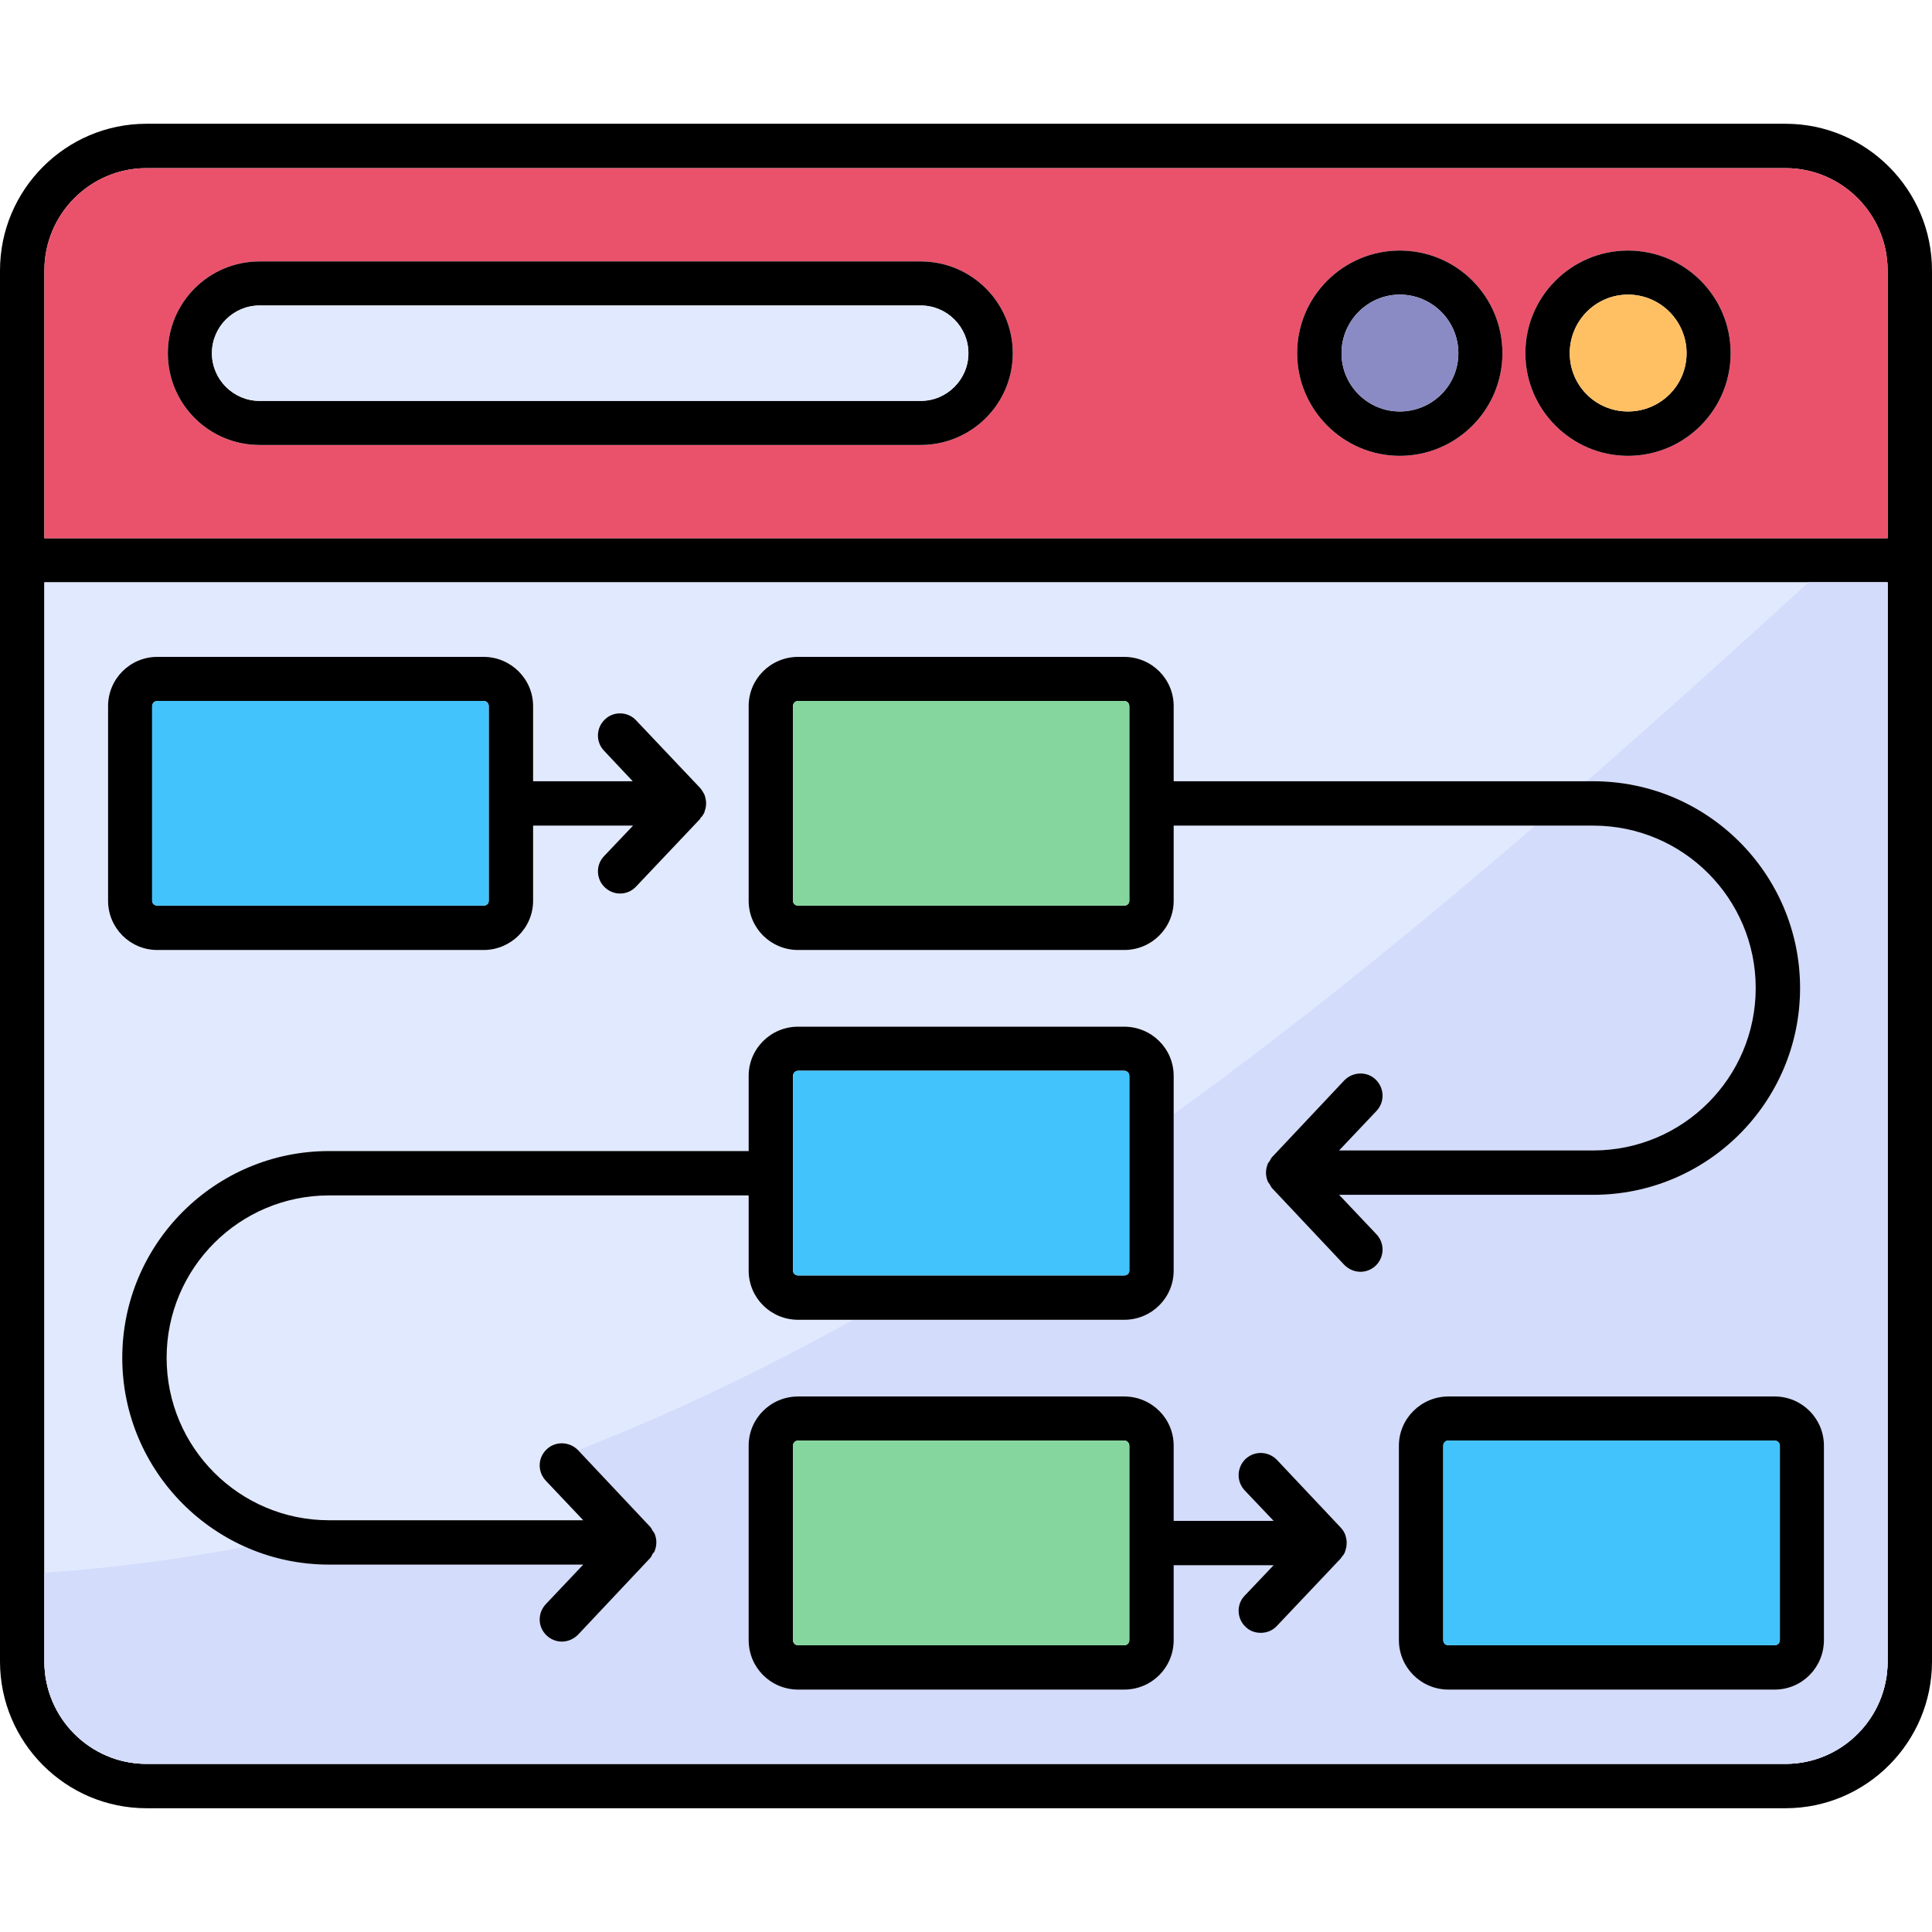 <svg xmlns="http://www.w3.org/2000/svg" xml:space="preserve" id="flowchart" x="0" y="0" enable-background="new 0 0 64 64" version="1.1" viewBox="0 0 64 64">
  <path d="M59.15,4.1H4.85C2.18,4.1,0,6.28,0,8.96v46.08c0,2.68,2.18,4.86,4.85,4.86h54.3c2.67,0,4.85-2.18,4.85-4.86V8.96
		C64,6.28,61.82,4.1,59.15,4.1z M62.53,55.04c0,1.87-1.52,3.39-3.38,3.39H4.85c-1.86,0-3.38-1.52-3.38-3.39V19.29h61.06V55.04z
		 M62.53,17.83H1.47V8.96c0-1.87,1.52-3.39,3.38-3.39h54.3c1.86,0,3.38,1.52,3.38,3.39V17.83z"></path>
  <path fill="#ea526c" d="M59.15,5.57H4.85c-1.86,0-3.38,1.52-3.38,3.39v8.87h61.06V8.96C62.53,7.09,61.01,5.57,59.15,5.57z M30.5,14.74
		H8.6c-1.68,0-3.04-1.36-3.04-3.04S6.92,8.66,8.6,8.66h21.9c1.68,0,3.05,1.36,3.05,3.04S32.18,14.74,30.5,14.74z M46.37,15.1
		c-1.87,0-3.4-1.53-3.4-3.4c0-1.88,1.53-3.4,3.4-3.4c1.88,0,3.4,1.52,3.4,3.4C49.77,13.57,48.25,15.1,46.37,15.1z M53.93,15.1
		c-1.87,0-3.4-1.53-3.4-3.4c0-1.88,1.53-3.4,3.4-3.4c1.88,0,3.4,1.52,3.4,3.4C57.33,13.57,55.81,15.1,53.93,15.1z"></path>
  <path fill="#e1e9ff" d="M1.47,19.29v35.75c0,1.87,1.52,3.39,3.38,3.39h54.3c1.86,0,3.38-1.52,3.38-3.39V19.29H1.47z M3.58,23.39
		c0-0.9,0.73-1.63,1.63-1.63h10.81c0.9,0,1.64,0.73,1.64,1.63v2.49h3.3l-0.95-1.01c-0.28-0.29-0.27-0.76,0.03-1.04
		c0.29-0.28,0.76-0.26,1.03,0.03l2.13,2.25c0.05,0.06,0.09,0.13,0.13,0.2c0.01,0.02,0.01,0.04,0.02,0.05
		c0.02,0.07,0.03,0.13,0.04,0.19v0.08c0,0.07-0.01,0.13-0.03,0.19c-0.01,0.02-0.01,0.04-0.02,0.06c0,0.01,0,0.02,0,0.02
		c-0.04,0.08-0.08,0.15-0.14,0.2c0,0.01,0,0.01,0,0.02l-2.13,2.25c-0.14,0.15-0.33,0.23-0.53,0.23c-0.18,0-0.36-0.07-0.5-0.2
		c-0.3-0.28-0.31-0.75-0.03-1.04l0.96-1.01h-3.31v2.49c0,0.9-0.74,1.63-1.64,1.63H5.21c-0.9,0-1.63-0.73-1.63-1.63V23.39z
		 M21.69,51.37c-0.01,0.04-0.04,0.07-0.07,0.1c-0.02,0.05-0.04,0.09-0.07,0.13l-2.4,2.55c-0.15,0.15-0.34,0.23-0.54,0.23
		c-0.18,0-0.36-0.07-0.5-0.2c-0.3-0.28-0.31-0.74-0.03-1.04l1.24-1.31H10.9c-3.78,0-6.85-3.08-6.85-6.85c0-3.78,3.07-6.85,6.85-6.85
		h13.9v-2.49c0-0.9,0.73-1.63,1.64-1.63h10.8c0.91,0,1.64,0.73,1.64,1.63v6.45c0,0.9-0.73,1.63-1.64,1.63h-10.8
		c-0.91,0-1.64-0.73-1.64-1.63V39.6H10.9c-2.97,0-5.38,2.41-5.38,5.38s2.41,5.38,5.38,5.38h8.42l-1.24-1.31
		c-0.28-0.3-0.27-0.76,0.03-1.04c0.29-0.28,0.76-0.26,1.04,0.03l2.4,2.55c0.03,0.04,0.05,0.08,0.07,0.12
		c0.03,0.04,0.06,0.07,0.07,0.11C21.76,50.99,21.76,51.19,21.69,51.37z M44.61,51.13c0,0.06-0.01,0.13-0.03,0.19
		c0,0.02-0.01,0.04-0.02,0.06c0,0.01,0,0.02,0,0.02c-0.03,0.08-0.08,0.14-0.13,0.2c-0.01,0.01-0.01,0.01-0.01,0.02l-2.12,2.24
		c-0.15,0.16-0.34,0.23-0.54,0.23c-0.18,0-0.36-0.06-0.5-0.2c-0.29-0.27-0.31-0.74-0.03-1.03l0.96-1.01h-3.31v2.48
		c0,0.91-0.73,1.64-1.64,1.64h-10.8c-0.91,0-1.64-0.73-1.64-1.64v-6.44c0-0.9,0.73-1.63,1.64-1.63h10.8c0.91,0,1.64,0.73,1.64,1.63
		v2.49h3.31l-0.96-1.01c-0.28-0.3-0.26-0.76,0.03-1.04c0.3-0.28,0.76-0.26,1.04,0.03l2.12,2.25c0.05,0.06,0.1,0.12,0.13,0.2
		c0.01,0.01,0.01,0.03,0.02,0.05c0.02,0.06,0.03,0.13,0.04,0.19V51.13z M45.57,41.93c-0.14,0.13-0.32,0.2-0.5,0.2
		c-0.2,0-0.39-0.08-0.54-0.23l-2.4-2.55c-0.03-0.04-0.05-0.08-0.07-0.12c-0.03-0.04-0.06-0.07-0.07-0.11
		c-0.07-0.18-0.07-0.37,0-0.55c0.01-0.04,0.04-0.07,0.07-0.11c0.02-0.04,0.04-0.08,0.07-0.12l2.4-2.55
		c0.28-0.29,0.75-0.31,1.04-0.03c0.29,0.28,0.31,0.74,0.03,1.04l-1.24,1.31h8.42c2.97,0,5.38-2.41,5.38-5.38s-2.41-5.38-5.38-5.38
		h-13.9v2.49c0,0.9-0.73,1.63-1.64,1.63h-10.8c-0.91,0-1.64-0.73-1.64-1.63v-6.45c0-0.9,0.73-1.63,1.64-1.63h10.8
		c0.91,0,1.64,0.73,1.64,1.63v2.49h13.9c3.78,0,6.85,3.07,6.85,6.85s-3.07,6.85-6.85,6.85h-8.42l1.24,1.31
		C45.88,41.19,45.86,41.65,45.57,41.93z M60.42,54.33c0,0.91-0.73,1.64-1.63,1.64H47.98c-0.9,0-1.64-0.73-1.64-1.64v-6.44
		c0-0.9,0.74-1.63,1.64-1.63h10.81c0.9,0,1.63,0.73,1.63,1.63V54.33z"></path>
  <path fill="#d3dcfb" d="M59.91,19.29c-2.44,2.23-4.88,4.43-7.35,6.59h0.22c3.78,0,6.85,3.07,6.85,6.85c0,3.78-3.07,6.85-6.85,6.85
		h-8.42l1.24,1.31c0.28,0.3,0.26,0.76-0.03,1.04c-0.14,0.13-0.32,0.2-0.5,0.2c-0.2,0-0.39-0.08-0.54-0.23l-2.4-2.55
		c-0.03-0.04-0.05-0.08-0.07-0.12c-0.03-0.04-0.06-0.07-0.07-0.11c-0.07-0.18-0.07-0.37,0-0.55c0.01-0.04,0.04-0.07,0.07-0.11
		c0.02-0.04,0.04-0.08,0.07-0.12l2.4-2.55c0.28-0.29,0.75-0.31,1.04-0.03c0.29,0.28,0.31,0.74,0.03,1.04l-1.24,1.31h8.42
		c2.97,0,5.38-2.41,5.38-5.38c0-2.97-2.41-5.38-5.38-5.38h-1.92c-3.93,3.38-7.9,6.61-11.98,9.56v5.18c0,0.9-0.73,1.63-1.64,1.63
		h-8.98c-2.97,1.65-5.99,3.1-9.11,4.32l2.4,2.55c0.03,0.04,0.05,0.08,0.07,0.12c0.03,0.04,0.06,0.07,0.07,0.11
		c0.07,0.17,0.07,0.37,0,0.55c-0.01,0.04-0.04,0.07-0.07,0.1c-0.02,0.05-0.04,0.09-0.07,0.13l-2.4,2.55
		c-0.15,0.15-0.34,0.23-0.54,0.23c-0.18,0-0.36-0.07-0.5-0.2c-0.3-0.28-0.31-0.74-0.03-1.04l1.24-1.31H10.9
		c-0.99,0-1.92-0.21-2.77-0.59c-2.17,0.41-4.39,0.7-6.66,0.86v2.94c0,1.87,1.52,3.39,3.38,3.39h54.3c1.86,0,3.38-1.52,3.38-3.39
		V19.29H59.91z M44.61,51.13c0,0.06-0.01,0.13-0.03,0.19c0,0.02-0.01,0.04-0.02,0.06c0,0.01,0,0.02,0,0.02
		c-0.03,0.08-0.08,0.14-0.13,0.2c-0.01,0.01-0.01,0.01-0.01,0.02l-2.12,2.24c-0.15,0.16-0.34,0.23-0.54,0.23
		c-0.18,0-0.36-0.06-0.5-0.2c-0.29-0.27-0.31-0.74-0.03-1.03l0.96-1.01h-3.31v2.48c0,0.91-0.73,1.64-1.64,1.64h-10.8
		c-0.91,0-1.64-0.73-1.64-1.64v-6.44c0-0.9,0.73-1.63,1.64-1.63h10.8c0.91,0,1.64,0.73,1.64,1.63v2.49h3.31l-0.96-1.01
		c-0.28-0.3-0.26-0.76,0.03-1.04c0.3-0.28,0.76-0.26,1.04,0.03l2.12,2.25c0.05,0.06,0.1,0.12,0.13,0.2
		c0.01,0.01,0.01,0.03,0.02,0.05c0.02,0.06,0.03,0.13,0.04,0.19V51.13z M60.42,54.33c0,0.91-0.73,1.64-1.63,1.64H47.98
		c-0.9,0-1.64-0.73-1.64-1.64v-6.44c0-0.9,0.74-1.63,1.64-1.63h10.81c0.9,0,1.63,0.73,1.63,1.63V54.33z"></path>
  <path d="M30.5,8.66H8.6c-1.68,0-3.04,1.36-3.04,3.04s1.36,3.04,3.04,3.04h21.9c1.68,0,3.05-1.36,3.05-3.04S32.18,8.66,30.5,8.66z
		 M30.5,13.28H8.6c-0.87,0-1.58-0.71-1.58-1.58c0-0.87,0.71-1.58,1.58-1.58h21.9c0.87,0,1.58,0.71,1.58,1.58
		C32.08,12.57,31.37,13.28,30.5,13.28z"></path>
  <path fill="#e1e9ff" d="M32.08,11.7c0,0.87-0.71,1.58-1.58,1.58H8.6c-0.87,0-1.58-0.71-1.58-1.58c0-0.87,0.71-1.58,1.58-1.58h21.9
		C31.37,10.12,32.08,10.83,32.08,11.7z"></path>
  <path d="M46.37,8.3c-1.87,0-3.4,1.52-3.4,3.4c0,1.87,1.53,3.4,3.4,3.4c1.88,0,3.4-1.53,3.4-3.4C49.77,9.82,48.25,8.3,46.37,8.3z
		 M46.37,13.63c-1.06,0-1.93-0.86-1.93-1.93s0.87-1.94,1.93-1.94c1.07,0,1.94,0.87,1.94,1.94S47.44,13.63,46.37,13.63z"></path>
  <path fill="#8a8bc4" d="M48.31,11.7c0,1.07-0.87,1.93-1.94,1.93c-1.06,0-1.93-0.86-1.93-1.93s0.87-1.94,1.93-1.94
		C47.44,9.76,48.31,10.63,48.31,11.7z"></path>
  <path d="M53.93,8.3c-1.87,0-3.4,1.52-3.4,3.4c0,1.87,1.53,3.4,3.4,3.4c1.88,0,3.4-1.53,3.4-3.4C57.33,9.82,55.81,8.3,53.93,8.3z
		 M53.93,13.63c-1.07,0-1.93-0.86-1.93-1.93s0.86-1.94,1.93-1.94c1.07,0,1.94,0.87,1.94,1.94S55,13.63,53.93,13.63z"></path>
  <path fill="#ffc064" d="M55.87,11.7c0,1.07-0.87,1.93-1.94,1.93c-1.07,0-1.93-0.86-1.93-1.93s0.86-1.94,1.93-1.94
		C55,9.76,55.87,10.63,55.87,11.7z"></path>
  <path d="M58.79,46.26H47.98c-0.9,0-1.64,0.73-1.64,1.63v6.44c0,0.91,0.74,1.64,1.64,1.64h10.81c0.9,0,1.63-0.73,1.63-1.64v-6.44
		C60.42,46.99,59.69,46.26,58.79,46.26z M58.96,54.33c0,0.1-0.08,0.17-0.17,0.17H47.98c-0.1,0-0.17-0.07-0.17-0.17v-6.44
		c0-0.09,0.07-0.17,0.17-0.17h10.81c0.09,0,0.17,0.08,0.17,0.17V54.33z"></path>
  <path fill="#42c3fc" d="M58.96,47.89v6.44c0,0.1-0.08,0.17-0.17,0.17H47.98c-0.1,0-0.17-0.07-0.17-0.17v-6.44
		c0-0.09,0.07-0.17,0.17-0.17h10.81C58.88,47.72,58.96,47.8,58.96,47.89z"></path>
  <path d="M23.35,26.36c-0.01-0.01-0.01-0.03-0.02-0.05c-0.04-0.07-0.08-0.14-0.13-0.2l-2.13-2.25c-0.27-0.29-0.74-0.31-1.03-0.03
		c-0.3,0.28-0.31,0.75-0.03,1.04l0.95,1.01h-3.3v-2.49c0-0.9-0.74-1.63-1.64-1.63H5.21c-0.9,0-1.63,0.73-1.63,1.63v6.45
		c0,0.9,0.73,1.63,1.63,1.63h10.81c0.9,0,1.64-0.73,1.64-1.63v-2.49h3.31l-0.96,1.01c-0.28,0.29-0.27,0.76,0.03,1.04
		c0.14,0.13,0.32,0.2,0.5,0.2c0.2,0,0.39-0.08,0.53-0.23l2.13-2.25c0-0.01,0-0.01,0-0.02c0.06-0.05,0.1-0.12,0.14-0.2
		c0,0,0-0.01,0-0.02c0.01-0.02,0.01-0.04,0.02-0.06c0.02-0.06,0.03-0.12,0.03-0.19v-0.08C23.38,26.49,23.37,26.43,23.35,26.36z
		 M16.19,29.84c0,0.09-0.07,0.16-0.17,0.16H5.21c-0.09,0-0.17-0.07-0.17-0.16v-6.45c0-0.09,0.08-0.17,0.17-0.17h10.81
		c0.1,0,0.17,0.08,0.17,0.17V29.84z"></path>
  <path fill="#42c3fc" d="M16.19,23.39v6.45c0,0.09-0.07,0.16-0.17,0.16H5.21c-0.09,0-0.17-0.07-0.17-0.16v-6.45
		c0-0.09,0.08-0.17,0.17-0.17h10.81C16.12,23.22,16.19,23.3,16.19,23.39z"></path>
  <path d="M52.78,25.88h-13.9v-2.49c0-0.9-0.73-1.63-1.64-1.63h-10.8c-0.91,0-1.64,0.73-1.64,1.63v6.45c0,0.9,0.73,1.63,1.64,1.63
		h10.8c0.91,0,1.64-0.73,1.64-1.63v-2.49h13.9c2.97,0,5.38,2.41,5.38,5.38s-2.41,5.38-5.38,5.38h-8.42l1.24-1.31
		c0.28-0.3,0.26-0.76-0.03-1.04c-0.29-0.28-0.76-0.26-1.04,0.03l-2.4,2.55c-0.03,0.04-0.05,0.08-0.07,0.12
		c-0.03,0.04-0.06,0.07-0.07,0.11c-0.07,0.18-0.07,0.37,0,0.55c0.01,0.04,0.04,0.07,0.07,0.11c0.02,0.04,0.04,0.08,0.07,0.12
		l2.4,2.55c0.15,0.15,0.34,0.23,0.54,0.23c0.18,0,0.36-0.07,0.5-0.2c0.29-0.28,0.31-0.74,0.03-1.04l-1.24-1.31h8.42
		c3.78,0,6.85-3.07,6.85-6.85S56.56,25.88,52.78,25.88z M37.41,29.84c0,0.09-0.07,0.16-0.17,0.16h-10.8c-0.1,0-0.17-0.07-0.17-0.16
		v-6.45c0-0.09,0.07-0.17,0.17-0.17h10.8c0.1,0,0.17,0.08,0.17,0.17V29.84z"></path>
  <path fill="#85d69e" d="M37.41,23.39v6.45c0,0.09-0.07,0.16-0.17,0.16h-10.8c-0.1,0-0.17-0.07-0.17-0.16v-6.45
		c0-0.09,0.07-0.17,0.17-0.17h10.8C37.34,23.22,37.41,23.3,37.41,23.39z"></path>
  <path d="M37.24,34.01h-10.8c-0.91,0-1.64,0.73-1.64,1.63v2.49H10.9c-3.78,0-6.85,3.07-6.85,6.85c0,3.77,3.07,6.85,6.85,6.85h8.42
		l-1.24,1.31c-0.28,0.3-0.27,0.76,0.03,1.04c0.14,0.13,0.32,0.2,0.5,0.2c0.2,0,0.39-0.08,0.54-0.23l2.4-2.55
		c0.03-0.04,0.05-0.08,0.07-0.13c0.03-0.03,0.06-0.06,0.07-0.1c0.07-0.18,0.07-0.38,0-0.55c-0.01-0.04-0.04-0.07-0.07-0.11
		c-0.02-0.04-0.04-0.08-0.07-0.12l-2.4-2.55c-0.28-0.29-0.75-0.31-1.04-0.03c-0.3,0.28-0.31,0.74-0.03,1.04l1.24,1.31H10.9
		c-2.97,0-5.38-2.41-5.38-5.38s2.41-5.38,5.38-5.38h13.9v2.49c0,0.9,0.73,1.63,1.64,1.63h10.8c0.91,0,1.64-0.73,1.64-1.63v-6.45
		C38.88,34.74,38.15,34.01,37.24,34.01z M37.41,42.09c0,0.09-0.07,0.16-0.17,0.16h-10.8c-0.1,0-0.17-0.07-0.17-0.16v-6.45
		c0-0.09,0.07-0.17,0.17-0.17h10.8c0.1,0,0.17,0.08,0.17,0.17V42.09z"></path>
  <path fill="#42c3fc" d="M37.41,35.64v6.45c0,0.09-0.07,0.16-0.17,0.16h-10.8c-0.1,0-0.17-0.07-0.17-0.16v-6.45
		c0-0.09,0.07-0.17,0.17-0.17h10.8C37.34,35.47,37.41,35.55,37.41,35.64z"></path>
  <path d="M44.57,50.86c-0.01-0.02-0.01-0.04-0.02-0.05c-0.03-0.08-0.08-0.14-0.13-0.2l-2.12-2.25c-0.28-0.29-0.74-0.31-1.04-0.03
		c-0.29,0.28-0.31,0.74-0.03,1.04l0.96,1.01h-3.31v-2.49c0-0.9-0.73-1.63-1.64-1.63h-10.8c-0.91,0-1.64,0.73-1.64,1.63v6.44
		c0,0.91,0.73,1.64,1.64,1.64h10.8c0.91,0,1.64-0.73,1.64-1.64v-2.48h3.31l-0.96,1.01c-0.28,0.29-0.26,0.76,0.03,1.03
		c0.14,0.14,0.32,0.2,0.5,0.2c0.2,0,0.39-0.07,0.54-0.23l2.12-2.24c0-0.01,0-0.01,0.01-0.02c0.05-0.06,0.1-0.12,0.13-0.2
		c0,0,0-0.01,0-0.02c0.01-0.02,0.02-0.04,0.02-0.06c0.02-0.06,0.03-0.13,0.03-0.19v-0.08C44.6,50.99,44.59,50.92,44.57,50.86z
		 M37.41,54.33c0,0.1-0.07,0.17-0.17,0.17h-10.8c-0.1,0-0.17-0.07-0.17-0.17v-6.44c0-0.09,0.07-0.17,0.17-0.17h10.8
		c0.1,0,0.17,0.08,0.17,0.17V54.33z"></path>
  <path fill="#85d69e" d="M37.41,47.89v6.44c0,0.1-0.07,0.17-0.17,0.17h-10.8c-0.1,0-0.17-0.07-0.17-0.17v-6.44
		c0-0.09,0.07-0.17,0.17-0.17h10.8C37.34,47.72,37.41,47.8,37.41,47.89z"></path>
</svg>
